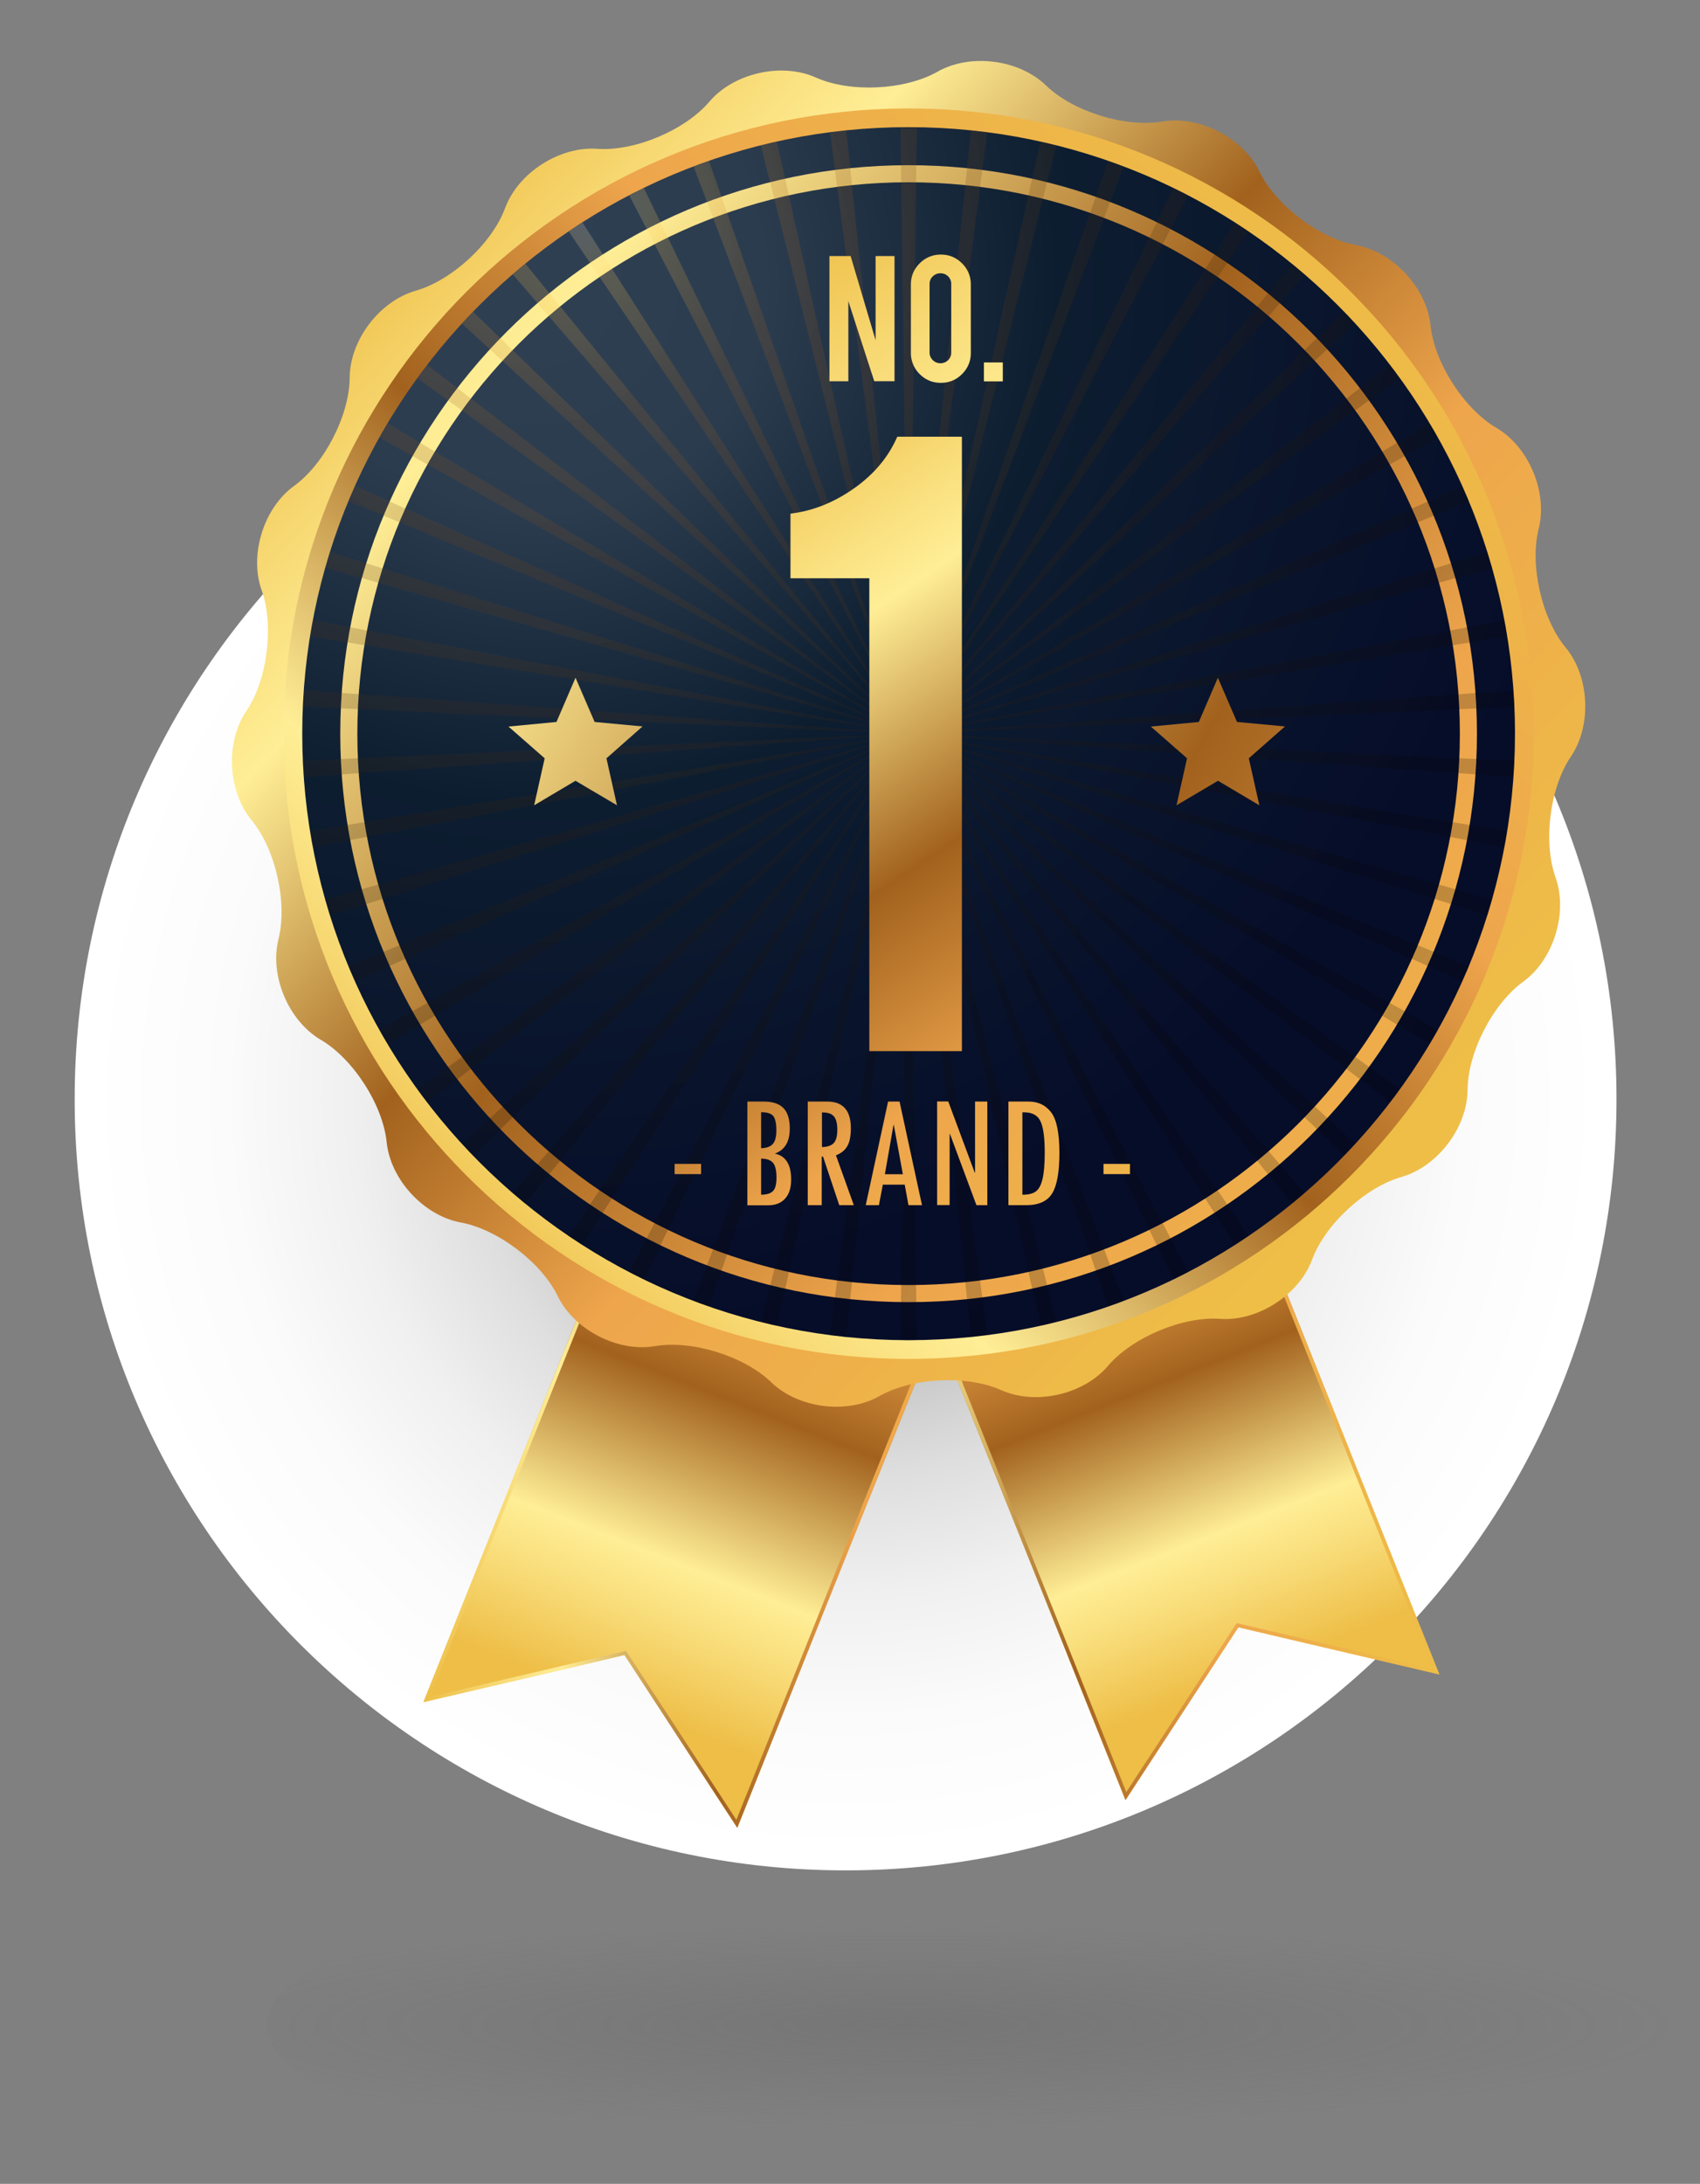 <svg width="102" height="131" fill="none" xmlns="http://www.w3.org/2000/svg"><rect width="100%" height="100%" fill="#808080" stroke="none"/><g clip-path="url(#clip0_2_743)"><path d="M143.999 121.5c0 4.694-75.576 8.5-94.228 8.5S16 126.194 16 121.5s15.12-8.5 33.772-8.5S144 116.806 144 121.5z" fill="url(#paint0_radial_2_743)"/><path d="M96.99 65.94c0 25.548-20.707 46.256-46.255 46.256-25.547 0-46.255-20.708-46.255-46.255 0-25.548 20.708-46.255 46.255-46.255 25.548 0 46.255 20.707 46.255 46.255z" fill="url(#paint1_radial_2_743)"/><path d="M65.736 48.939L46.904 56.48l20.625 51.507 6.772-10.367 12.058 2.825-20.624-51.507z" fill="url(#paint2_linear_2_743)"/><path d="M65.612 49.234l20.384 50.896-11.64-2.73-.15-.034-.09.13-6.538 10.004L47.2 56.611l18.412-7.377zm.124-.295L46.904 56.48l20.625 51.5 6.772-10.367 12.058 2.825-20.624-51.5z" fill="url(#paint3_linear_2_743)"/><path d="M46.032 50.603l18.831 7.541-20.625 51.501-6.772-10.367-12.059 2.825 20.625-51.5z" fill="url(#paint4_linear_2_743)"/><path d="M46.156 50.891l18.411 7.377-20.384 50.896-6.538-10.003-.083-.13-.15.033-11.64 2.73 20.384-50.903zm-.123-.288l-20.626 51.5 12.06-2.825 6.771 10.367 20.625-51.5-18.83-7.542z" fill="url(#paint5_linear_2_743)"/><path d="M88.052 65.384c-.014 2.255-1.801 4.6-3.967 5.218-2.165.619-4.585 2.846-5.362 4.964-.784 2.11-3.266 3.705-5.514 3.547-2.248-.165-5.28 1.114-6.737 2.826-1.458 1.719-4.339 2.372-6.394 1.45-2.056-.92-5.342-.763-7.301.351-1.96 1.114-4.882.743-6.504-.825-1.616-1.567-4.758-2.544-6.978-2.166-2.22.379-4.84-.969-5.83-2.997-.983-2.028-3.603-4.015-5.817-4.42-2.213-.406-4.22-2.572-4.448-4.813-.227-2.241-2.007-5.005-3.953-6.146-1.945-1.142-3.087-3.857-2.537-6.043.55-2.187-.178-5.39-1.615-7.13-1.437-1.732-1.582-4.682-.317-6.545 1.265-1.863 1.678-5.129.922-7.246-.757-2.124.117-4.936 1.938-6.256 1.83-1.32 3.328-4.242 3.342-6.497.013-2.255 1.794-4.6 3.967-5.218 2.165-.62 4.585-2.847 5.362-4.964.784-2.11 3.266-3.706 5.514-3.548 2.248.165 5.28-1.113 6.737-2.825 1.458-1.719 4.338-2.372 6.394-1.45 2.056.92 5.342.762 7.301-.352 1.96-1.113 4.882-.742 6.504.825 1.616 1.568 4.758 2.544 6.978 2.166 2.22-.378 4.84.97 5.83 2.998.983 2.028 3.603 4.015 5.816 4.42 2.214.406 4.222 2.571 4.449 4.813.233 2.241 2.007 5.005 3.953 6.146 1.945 1.141 3.087 3.857 2.537 6.043-.55 2.186.178 5.39 1.615 7.13 1.437 1.732 1.581 4.681.316 6.544-1.265 1.864-1.677 5.13-.92 7.247.755 2.124-.118 4.936-1.94 6.256-1.821 1.32-3.327 4.242-3.34 6.497z" fill="url(#paint6_linear_2_743)"/><path d="M17.014 44.01c0-20.715 16.789-37.504 37.503-37.504S92.02 23.296 92.02 44.01c0 20.715-16.789 37.504-37.503 37.504-20.708 0-37.503-16.79-37.503-37.504z" fill="url(#paint7_linear_2_743)"/><path d="M90.899 44.01c0 20.095-16.287 36.382-36.383 36.382-20.096 0-36.382-16.287-36.382-36.383 0-20.095 16.286-36.382 36.382-36.382C74.612 7.634 90.9 23.92 90.9 44.009z" fill="url(#paint8_radial_2_743)"/><path d="M20.416 44.01c0-18.831 15.27-34.1 34.1-34.1 18.831 0 34.1 15.269 34.1 34.1 0 18.83-15.269 34.1-34.1 34.1-18.83.006-34.1-15.263-34.1-34.1z" fill="url(#paint9_linear_2_743)"/><path d="M54.517 77.085c18.267 0 33.075-14.808 33.075-33.075 0-18.268-14.808-33.076-33.075-33.076-18.268 0-33.076 14.808-33.076 33.076 0 18.267 14.808 33.075 33.076 33.075z" fill="url(#paint10_radial_2_743)"/><path opacity=".2" d="M31.52 72.197l22.997-28.188-23.747 27.55c.248.22.495.433.75.639zm-3.122-2.874l26.125-25.307-26.798 24.6c.213.233.44.467.673.707zm18.22 10.203l7.905-35.51-8.862 35.29c.31.075.633.144.956.22zm-7.99-2.778L54.517 44.01 37.755 76.294c.289.159.578.31.873.454zm12.148 3.458l3.74-36.19L49.8 80.083c.33.04.653.089.977.123zm-8.236-1.842l11.977-34.355-12.905 34.018c.31.124.619.234.928.337zM18.78 50.816l35.736-6.806-35.908 5.836c.055.33.11.654.172.97zm-.543-4.2l36.28-2.606-36.342 1.622.062.983zm1.56 8.297l34.72-10.903-34.994 9.955c.096.316.178.639.275.948zm5.838 11.213l28.881-22.11-29.473 21.327c.2.254.392.522.592.783zm-2.38-3.506l31.262-18.61-31.75 17.758c.159.288.324.577.489.852zm-1.945-3.754l33.213-14.85-33.605 13.95c.124.302.255.598.392.9zm33.206 21.526c.166 0 .33-.007.495-.014l-.495-36.368-.488 36.368c.165.007.324.014.489.014zm26.806-11.784L54.523 44.01l26.125 25.307c.22-.233.454-.467.674-.708zm2.668-3.272L54.517 44.01l28.881 22.11c.207-.255.4-.523.592-.784zm4.132-7.37l-33.605-13.95 33.213 14.85c.13-.302.268-.598.391-.9zm-1.85 3.809L54.523 44.016l31.261 18.611c.165-.289.323-.57.488-.852zm4.16-11.922l-35.909-5.837 35.737 6.807c.055-.324.116-.647.171-.97zm-.922 4.111L54.516 44.01l34.72 10.903c.102-.31.185-.632.274-.948zM18.175 42.388l36.341 1.623-36.279-2.606-.062.983zm49.246 35.647L54.523 44.016 66.5 78.371c.302-.11.612-.22.92-.337zm10.849-6.476l-23.753-27.55L77.52 72.198c.255-.206.502-.42.75-.64zm-19.037 8.525l-4.716-36.067 3.74 36.19c.33-.034.653-.082.976-.123zm4.145-.784l-8.861-35.29 7.906 35.51c.323-.069.64-.138.955-.22zm11.537-5.156L54.516 44.016 74.09 74.68c.281-.179.556-.358.825-.536zm-3.63 2.158L54.517 44.016l15.888 32.74c.295-.152.59-.303.88-.455zm-36.342-1.629L54.517 44.01l-20.4 30.126c.275.185.55.364.825.536zM77.52 15.829L54.523 44.016 78.27 16.468c-.248-.22-.495-.433-.75-.64zm-3.43-2.475L54.516 44.016l20.4-30.126c-.269-.192-.55-.364-.825-.536zm6.551 5.349L54.516 44.01l26.8-24.6c-.22-.24-.448-.474-.675-.707zM66.493 9.655L54.517 44.01 67.413 9.992a36.354 36.354 0 00-.921-.337zM83.398 21.9L54.517 44.01l29.466-21.327a28.797 28.797 0 00-.585-.784zM70.405 11.277L54.516 44.01l16.762-32.285a34.705 34.705 0 00-.873-.447zM87.73 29.16L54.523 44.016 88.128 30.06c-.13-.302-.268-.605-.398-.9zm3.066 12.25l-36.28 2.606 36.342-1.622a23.34 23.34 0 00-.062-.983zm-.543-4.207L54.517 44.01l35.908-5.836a23.78 23.78 0 00-.172-.97zm.605 8.429L54.516 44.01l36.28 2.605c.027-.33.048-.653.062-.983zm-1.623-12.526L54.517 44.01l34.993-9.956c-.09-.316-.172-.632-.275-.948zM62.423 8.5l-7.907 35.51 8.862-35.29c-.316-.076-.632-.144-.955-.22zm23.354 16.9l-31.26 18.61 31.748-17.758c-.158-.282-.316-.57-.488-.852zM34.125 13.883L54.523 44.01 34.95 13.347c-.275.179-.557.35-.825.536zM25.05 22.69l29.466 21.326L25.636 21.9c-.2.26-.392.522-.585.79zm2.668-3.272l26.799 24.598L28.39 18.71c-.226.226-.453.46-.673.708zm-4.95 6.833L54.516 44.01l-31.26-18.611c-.165.282-.323.564-.488.852zm8.002-9.79L54.517 44.01 31.52 15.822c-.255.213-.502.426-.75.64zM58.257 7.82l-3.74 36.19 4.716-36.066c-.323-.041-.646-.09-.976-.124zM20.912 30.06l33.605 13.956L21.31 29.16c-.137.295-.268.598-.398.9zm-1.382 3.994l34.993 9.956-34.718-10.904c-.104.316-.186.632-.275.948zm-.922 4.119l35.909 5.837-35.737-6.807c-.062.323-.117.646-.172.97zm35.909-30.54c-.166 0-.324.008-.489.015l.489 36.368.494-36.368c-.165-.007-.33-.014-.495-.014zM45.655 8.72l8.861 35.29L46.617 8.5c-.323.076-.646.144-.962.22zm4.145-.777l4.717 36.067-3.74-36.19c-.324.034-.647.082-.977.123zm-8.18 2.049L54.523 44.01 42.54 9.655c-.31.11-.618.22-.921.337zm-3.864 1.732l16.76 32.286-15.887-32.732c-.295.144-.584.295-.873.447z" fill="url(#paint11_radial_2_743)"/><path d="M52.159 63.053V34.687h-4.73V30.81c1.334-.159 2.599-.66 3.809-1.513 1.21-.852 2.07-1.884 2.599-3.1h3.877v36.856h-5.555z" fill="url(#paint12_linear_2_743)"/><path d="M75.56 48.306l-2.481-1.47-2.489 1.47.633-2.818-2.173-1.905 2.88-.275 1.142-2.654 1.148 2.654 2.88.268-2.172 1.912.633 2.818z" fill="url(#paint13_linear_2_743)"/><path d="M37.02 48.306l-2.49-1.47-2.481 1.47.632-2.818-2.172-1.905 2.88-.275 1.142-2.654 1.148 2.654 2.873.268-2.165 1.912.632 2.818z" fill="url(#paint14_linear_2_743)"/><path d="M51.038 15.361l1.498 5.047V15.36h1.135v7.508h-1.217L50.9 18.063v4.806h-1.134V15.36h1.272z" fill="url(#paint15_linear_2_743)"/><path d="M56.455 15.272c.502 0 .921.179 1.272.53.35.35.522.776.522 1.271v4.098c0 .502-.179.921-.53 1.272-.35.35-.776.522-1.271.522-.502 0-.921-.179-1.272-.53a1.76 1.76 0 01-.522-1.271v-4.098c0-.502.178-.92.529-1.271a1.754 1.754 0 011.272-.523zm.619 1.767a.633.633 0 00-.646-.646.644.644 0 00-.461.185.603.603 0 00-.193.46v4.105c0 .179.062.33.193.46.13.125.282.186.46.186.18 0 .33-.061.46-.185a.622.622 0 00.187-.46v-4.105z" fill="url(#paint16_linear_2_743)"/><path d="M59.034 21.741h1.134v1.135h-1.134V21.74z" fill="url(#paint17_linear_2_743)"/><path d="M42.065 70.43h-1.588v-.612h1.588v.612z" fill="url(#paint18_linear_2_743)"/><path d="M44.842 66.078h.983c.537 0 .929.13 1.183.392.254.261.378.674.378 1.23 0 .791-.302 1.286-.9 1.5.653.13.983.653.983 1.553 0 .495-.117.873-.358 1.141-.24.269-.577.406-1.017.406h-1.252v-6.222zm.825.64v2.158c.317-.007.55-.09.695-.247.144-.158.22-.427.22-.818 0-.42-.062-.709-.186-.867-.124-.15-.371-.227-.729-.227zm0 2.784v2.166c.33-.007.571-.076.709-.22.144-.138.213-.413.213-.812 0-.426-.07-.728-.213-.887-.145-.165-.379-.247-.709-.247z" fill="url(#paint19_linear_2_743)"/><path d="M51.229 72.293h-.873l-.976-2.915h-.076v2.915h-.839v-6.215h1.162c.949 0 1.423.53 1.423 1.588 0 .481-.069.846-.213 1.087-.137.24-.364.426-.68.55l1.072 2.99zm-1.918-3.486c.323-.006.564-.082.708-.233.144-.151.22-.42.22-.805 0-.37-.069-.639-.2-.797-.13-.158-.357-.24-.673-.24h-.048v2.076h-.007z" fill="url(#paint20_linear_2_743)"/><path d="M55.32 72.293h-.811l-.227-1.23h-1.313l-.234 1.23h-.79l1.34-6.215h.688l1.347 6.215zm-1.148-1.856l-.543-2.95h-.02l-.517 2.95h1.08z" fill="url(#paint21_linear_2_743)"/><path d="M59.246 72.293h-.66l-1.588-4.27h-.02v4.263h-.75v-6.215h.667l1.588 4.27.02.007v-4.27h.736v6.215h.007z" fill="url(#paint22_linear_2_743)"/><path d="M60.505 66.078h1.21c.57 0 1.024.213 1.354.646.33.433.495 1.245.495 2.434 0 1.148-.145 1.96-.433 2.427-.289.474-.812.708-1.56.708h-1.066v-6.215zm.838.64v4.95c.35 0 .619-.062.798-.193.185-.13.316-.371.405-.729.09-.357.138-.887.138-1.595 0-.907-.083-1.533-.255-1.89-.165-.358-.495-.537-.976-.537h-.11v-.007z" fill="url(#paint23_linear_2_743)"/><path d="M67.798 70.43H66.21v-.612h1.588v.612z" fill="url(#paint24_linear_2_743)"/></g><defs><linearGradient id="paint2_linear_2_743" x1="75.281" y1="100.326" x2="60.26" y2="62.346" gradientUnits="userSpaceOnUse"><stop stop-color="#EEBE47"/><stop offset=".12" stop-color="#F8DB77"/><stop offset=".21" stop-color="#FFEE96"/><stop offset=".446" stop-color="#A2621E"/><stop offset=".667" stop-color="#EEA54C"/><stop offset="1" stop-color="#EEBE47"/></linearGradient><linearGradient id="paint3_linear_2_743" x1="46.907" y1="78.464" x2="86.364" y2="78.464" gradientUnits="userSpaceOnUse"><stop stop-color="#EEBE47"/><stop offset=".12" stop-color="#F8DB77"/><stop offset=".21" stop-color="#FFEE96"/><stop offset=".446" stop-color="#A2621E"/><stop offset=".667" stop-color="#EEA54C"/><stop offset="1" stop-color="#EEBE47"/></linearGradient><linearGradient id="paint4_linear_2_743" x1="36.489" y1="101.986" x2="52.509" y2="61.48" gradientUnits="userSpaceOnUse"><stop stop-color="#EEBE47"/><stop offset=".12" stop-color="#F8DB77"/><stop offset=".21" stop-color="#FFEE96"/><stop offset=".446" stop-color="#A2621E"/><stop offset=".667" stop-color="#EEA54C"/><stop offset="1" stop-color="#EEBE47"/></linearGradient><linearGradient id="paint5_linear_2_743" x1="25.407" y1="80.125" x2="64.864" y2="80.125" gradientUnits="userSpaceOnUse"><stop stop-color="#EEBE47"/><stop offset=".12" stop-color="#F8DB77"/><stop offset=".21" stop-color="#FFEE96"/><stop offset=".446" stop-color="#A2621E"/><stop offset=".667" stop-color="#EEA54C"/><stop offset="1" stop-color="#EEBE47"/></linearGradient><linearGradient id="paint6_linear_2_743" x1="22.448" y1="13.636" x2="82.022" y2="70.063" gradientUnits="userSpaceOnUse"><stop stop-color="#EEBE47"/><stop offset=".12" stop-color="#F8DB77"/><stop offset=".21" stop-color="#FFEE96"/><stop offset=".446" stop-color="#A2621E"/><stop offset=".667" stop-color="#EEA54C"/><stop offset="1" stop-color="#EEBE47"/></linearGradient><linearGradient id="paint7_linear_2_743" x1="26.789" y1="74.916" x2="81.679" y2="13.744" gradientUnits="userSpaceOnUse"><stop stop-color="#EEBE47"/><stop offset=".12" stop-color="#F8DB77"/><stop offset=".21" stop-color="#FFEE96"/><stop offset=".446" stop-color="#A2621E"/><stop offset=".667" stop-color="#EEA54C"/><stop offset="1" stop-color="#EEBE47"/></linearGradient><linearGradient id="paint9_linear_2_743" x1="11.85" y1="5.47" x2="99.896" y2="85.001" gradientUnits="userSpaceOnUse"><stop stop-color="#EEBE47"/><stop offset=".12" stop-color="#F8DB77"/><stop offset=".21" stop-color="#FFEE96"/><stop offset=".446" stop-color="#A2621E"/><stop offset=".667" stop-color="#EEA54C"/><stop offset="1" stop-color="#EEBE47"/></linearGradient><linearGradient id="paint12_linear_2_743" x1="43.381" y1="27.424" x2="76.963" y2="77.393" gradientUnits="userSpaceOnUse"><stop stop-color="#EEBE47"/><stop offset=".12" stop-color="#F8DB77"/><stop offset=".21" stop-color="#FFEE96"/><stop offset=".446" stop-color="#A2621E"/><stop offset=".667" stop-color="#EEA54C"/><stop offset="1" stop-color="#EEBE47"/></linearGradient><linearGradient id="paint13_linear_2_743" x1="27.398" y1="18.697" x2="127.512" y2="76.792" gradientUnits="userSpaceOnUse"><stop stop-color="#EEBE47"/><stop offset=".12" stop-color="#F8DB77"/><stop offset=".21" stop-color="#FFEE96"/><stop offset=".446" stop-color="#A2621E"/><stop offset=".667" stop-color="#EEA54C"/><stop offset="1" stop-color="#EEBE47"/></linearGradient><linearGradient id="paint14_linear_2_743" x1="6.106" y1="28.707" x2="106.176" y2="86.778" gradientUnits="userSpaceOnUse"><stop stop-color="#EEBE47"/><stop offset=".12" stop-color="#F8DB77"/><stop offset=".21" stop-color="#FFEE96"/><stop offset=".446" stop-color="#A2621E"/><stop offset=".667" stop-color="#EEA54C"/><stop offset="1" stop-color="#EEBE47"/></linearGradient><linearGradient id="paint15_linear_2_743" x1="48.233" y1="13.925" x2="91.026" y2="77.601" gradientUnits="userSpaceOnUse"><stop stop-color="#EEBE47"/><stop offset=".12" stop-color="#F8DB77"/><stop offset=".21" stop-color="#FFEE96"/><stop offset=".446" stop-color="#A2621E"/><stop offset=".667" stop-color="#EEA54C"/><stop offset="1" stop-color="#EEBE47"/></linearGradient><linearGradient id="paint16_linear_2_743" x1="51.495" y1="11.73" x2="94.295" y2="75.415" gradientUnits="userSpaceOnUse"><stop stop-color="#EEBE47"/><stop offset=".12" stop-color="#F8DB77"/><stop offset=".21" stop-color="#FFEE96"/><stop offset=".446" stop-color="#A2621E"/><stop offset=".667" stop-color="#EEA54C"/><stop offset="1" stop-color="#EEBE47"/></linearGradient><linearGradient id="paint17_linear_2_743" x1="52.182" y1="11.276" x2="94.96" y2="74.93" gradientUnits="userSpaceOnUse"><stop stop-color="#EEBE47"/><stop offset=".12" stop-color="#F8DB77"/><stop offset=".21" stop-color="#FFEE96"/><stop offset=".446" stop-color="#A2621E"/><stop offset=".667" stop-color="#EEA54C"/><stop offset="1" stop-color="#EEBE47"/></linearGradient><linearGradient id="paint18_linear_2_743" x1="21.001" y1="43.471" x2="56.084" y2="89.603" gradientUnits="userSpaceOnUse"><stop stop-color="#EEBE47"/><stop offset=".12" stop-color="#F8DB77"/><stop offset=".21" stop-color="#FFEE96"/><stop offset=".446" stop-color="#A2621E"/><stop offset=".667" stop-color="#EEA54C"/><stop offset="1" stop-color="#EEBE47"/></linearGradient><linearGradient id="paint19_linear_2_743" x1="24.301" y1="40.948" x2="59.394" y2="87.094" gradientUnits="userSpaceOnUse"><stop stop-color="#EEBE47"/><stop offset=".12" stop-color="#F8DB77"/><stop offset=".21" stop-color="#FFEE96"/><stop offset=".446" stop-color="#A2621E"/><stop offset=".667" stop-color="#EEA54C"/><stop offset="1" stop-color="#EEBE47"/></linearGradient><linearGradient id="paint20_linear_2_743" x1="26.619" y1="39.185" x2="61.712" y2="85.331" gradientUnits="userSpaceOnUse"><stop stop-color="#EEBE47"/><stop offset=".12" stop-color="#F8DB77"/><stop offset=".21" stop-color="#FFEE96"/><stop offset=".446" stop-color="#A2621E"/><stop offset=".667" stop-color="#EEA54C"/><stop offset="1" stop-color="#EEBE47"/></linearGradient><linearGradient id="paint21_linear_2_743" x1="28.851" y1="37.49" x2="63.943" y2="83.634" gradientUnits="userSpaceOnUse"><stop stop-color="#EEBE47"/><stop offset=".12" stop-color="#F8DB77"/><stop offset=".21" stop-color="#FFEE96"/><stop offset=".446" stop-color="#A2621E"/><stop offset=".667" stop-color="#EEA54C"/><stop offset="1" stop-color="#EEBE47"/></linearGradient><linearGradient id="paint22_linear_2_743" x1="31.881" y1="35.186" x2="66.972" y2="81.329" gradientUnits="userSpaceOnUse"><stop stop-color="#EEBE47"/><stop offset=".12" stop-color="#F8DB77"/><stop offset=".21" stop-color="#FFEE96"/><stop offset=".446" stop-color="#A2621E"/><stop offset=".667" stop-color="#EEA54C"/><stop offset="1" stop-color="#EEBE47"/></linearGradient><linearGradient id="paint23_linear_2_743" x1="34.289" y1="33.352" x2="69.383" y2="79.498" gradientUnits="userSpaceOnUse"><stop stop-color="#EEBE47"/><stop offset=".12" stop-color="#F8DB77"/><stop offset=".21" stop-color="#FFEE96"/><stop offset=".446" stop-color="#A2621E"/><stop offset=".667" stop-color="#EEA54C"/><stop offset="1" stop-color="#EEBE47"/></linearGradient><linearGradient id="paint24_linear_2_743" x1="37.306" y1="31.076" x2="72.389" y2="77.208" gradientUnits="userSpaceOnUse"><stop stop-color="#EEBE47"/><stop offset=".12" stop-color="#F8DB77"/><stop offset=".21" stop-color="#FFEE96"/><stop offset=".446" stop-color="#A2621E"/><stop offset=".667" stop-color="#EEA54C"/><stop offset="1" stop-color="#EEBE47"/></linearGradient><radialGradient id="paint0_radial_2_743" cx="0" cy="0" r="1" gradientUnits="userSpaceOnUse" gradientTransform="matrix(0 -6.021 46.278 0 54.358 121.5)"><stop stop-color="#585858" stop-opacity=".25"/><stop offset="1" stop-color="#585858" stop-opacity="0"/></radialGradient><radialGradient id="paint1_radial_2_743" cx="0" cy="0" r="1" gradientUnits="userSpaceOnUse" gradientTransform="translate(50.736 65.942) scale(45.462)"><stop offset=".075" stop-color="#828282"/><stop offset=".195" stop-color="#A2A2A2"/><stop offset=".345" stop-color="#C4C4C4"/><stop offset=".499" stop-color="#DEDEDE"/><stop offset=".656" stop-color="#F0F0F0"/><stop offset=".82" stop-color="#FBFBFB"/><stop offset="1" stop-color="#fff"/></radialGradient><radialGradient id="paint8_radial_2_743" cx="0" cy="0" r="1" gradientUnits="userSpaceOnUse" gradientTransform="translate(30.134 14.498) scale(66.249)"><stop stop-color="#304053"/><stop offset=".226" stop-color="#2C3C4F"/><stop offset=".516" stop-color="#0D1D30"/><stop offset="1" stop-color="#060D29"/></radialGradient><radialGradient id="paint10_radial_2_743" cx="0" cy="0" r="1" gradientUnits="userSpaceOnUse" gradientTransform="translate(32.353 17.182) scale(60.223)"><stop stop-color="#304053"/><stop offset=".226" stop-color="#2C3C4F"/><stop offset=".516" stop-color="#0D1D30"/><stop offset="1" stop-color="#060D29"/></radialGradient><radialGradient id="paint11_radial_2_743" cx="0" cy="0" r="1" gradientUnits="userSpaceOnUse" gradientTransform="translate(34.933 12.507) scale(89.24)"><stop stop-color="#FFF1D1"/><stop offset=".054" stop-color="#FFC94C"/><stop offset=".14" stop-color="#A2621E"/><stop offset=".163" stop-color="#965B1C"/><stop offset=".25" stop-color="#6E4314"/><stop offset=".343" stop-color="#4C2E0E"/><stop offset=".441" stop-color="#301D09"/><stop offset=".546" stop-color="#1B1005"/><stop offset=".663" stop-color="#0C0702"/><stop offset=".798" stop-color="#030201"/><stop offset="1"/></radialGradient><clipPath id="clip0_2_743"><path fill="#fff" d="M0 0h102v131H0z"/></clipPath></defs></svg>